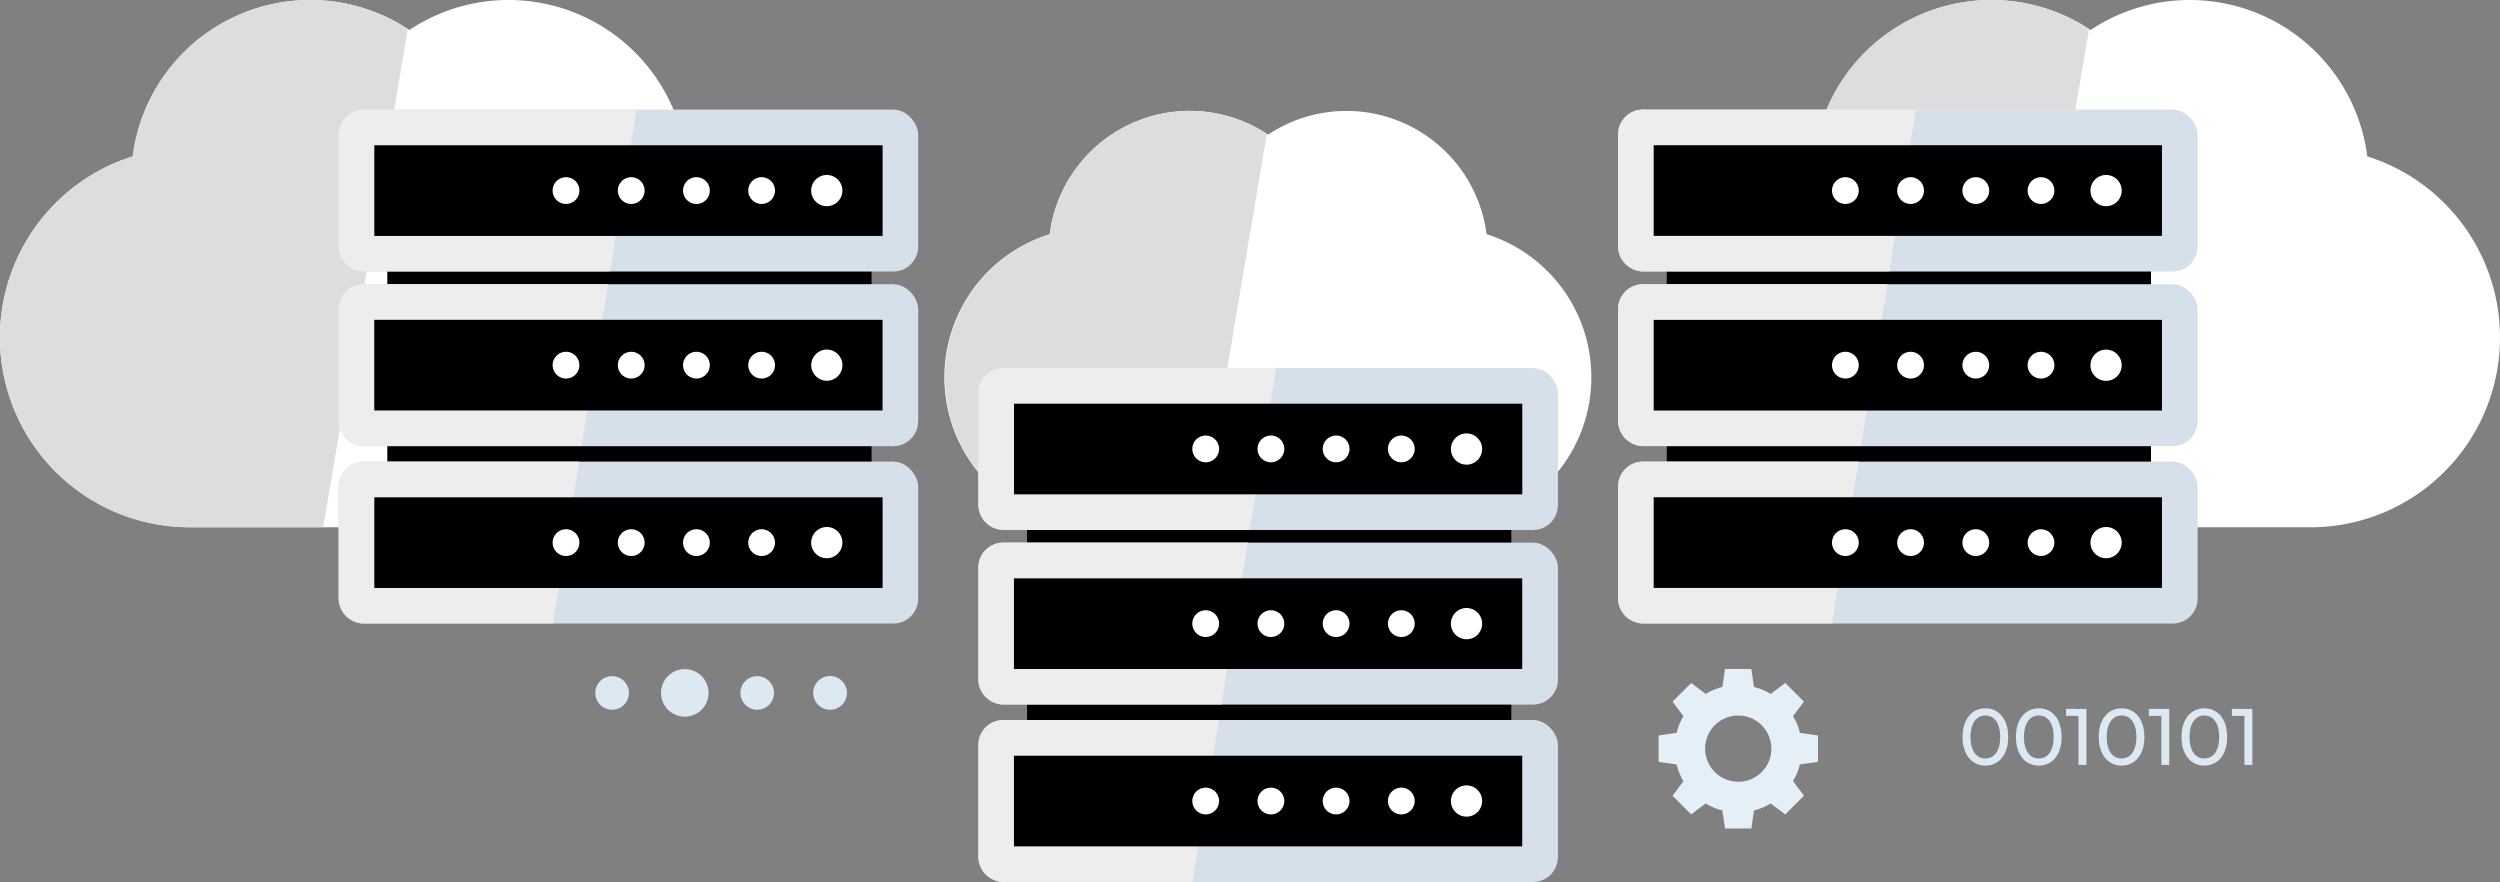 <svg xmlns="http://www.w3.org/2000/svg" viewBox="0 0 401.8 141.76"><rect x="0" y="0" width="401.8" height="141.76" fill="#808080" stroke="none"/><defs><style>.cls-1{fill:#fff;}.cls-2{fill:#ddd;}.cls-3{fill:#d6e0ea;}.cls-4{fill:#ededed;}.cls-5{fill:#e4eff7;}.cls-6{fill:#dde9f2;}</style></defs><title>cloud</title><g id="Camada_2" data-name="Camada 2"><g id="Layer_1" data-name="Layer 1"><path class="cls-1" d="M131.59,54.23a30.52,30.52,0,0,0-21.33-29.1A28.76,28.76,0,0,0,65.79,4.82,28.75,28.75,0,0,0,21.33,25.13a30.51,30.51,0,0,0,9.18,59.61h71.25v0A30.49,30.49,0,0,0,131.59,54.23Z"/><path class="cls-2" d="M65.54,4.66A28.75,28.75,0,0,0,21.33,25.13a30.51,30.51,0,0,0,9.18,59.61H51.94Z"/><rect x="62.25" y="69.83" width="77.83" height="5.79"/><rect x="62.25" y="41.76" width="77.83" height="5.79"/><rect class="cls-3" x="54.42" y="74.19" width="93.15" height="26.03" rx="4.01"/><path class="cls-4" d="M93.08,74.19l-4.24,26H58.43a4,4,0,0,1-4-4v-18a4,4,0,0,1,4-4Z"/><rect x="93.72" y="46.36" width="14.57" height="81.69" transform="translate(188.21 -13.79) rotate(90)"/><path class="cls-1" d="M135.39,87.21a2.51,2.51,0,1,1-2.5-2.51A2.5,2.5,0,0,1,135.39,87.21Z"/><path class="cls-1" d="M124.56,87.21a2.15,2.15,0,1,1-2.15-2.15A2.16,2.16,0,0,1,124.56,87.21Z"/><path class="cls-1" d="M114.08,87.21a2.15,2.15,0,1,1-2.15-2.15A2.16,2.16,0,0,1,114.08,87.21Z"/><path class="cls-1" d="M103.6,87.21a2.15,2.15,0,1,1-2.15-2.15A2.15,2.15,0,0,1,103.6,87.21Z"/><path class="cls-1" d="M93.12,87.21A2.15,2.15,0,1,1,91,85.06,2.15,2.15,0,0,1,93.12,87.21Z"/><rect class="cls-3" x="54.42" y="45.68" width="93.15" height="26.03" rx="4.01"/><path class="cls-4" d="M97.72,45.68l-4.24,26H58.43a4,4,0,0,1-4-4v-18a4,4,0,0,1,4-4Z"/><rect x="93.71" y="17.85" width="14.57" height="81.69" transform="translate(159.69 -42.31) rotate(90)"/><rect class="cls-3" x="54.42" y="17.61" width="93.15" height="26.03" rx="4.01"/><path class="cls-4" d="M102.3,17.61l-4.24,26H58.43a4,4,0,0,1-4-4v-18a4,4,0,0,1,4-4Z"/><rect x="93.72" y="-10.22" width="14.57" height="81.69" transform="translate(131.63 -70.37) rotate(90)"/><circle class="cls-1" cx="132.89" cy="58.69" r="2.51"/><path class="cls-1" d="M124.56,58.69a2.15,2.15,0,1,1-2.15-2.15A2.15,2.15,0,0,1,124.56,58.69Z"/><path class="cls-1" d="M114.08,58.69a2.15,2.15,0,1,1-2.15-2.15A2.15,2.15,0,0,1,114.08,58.69Z"/><path class="cls-1" d="M103.6,58.69a2.15,2.15,0,1,1-2.15-2.15A2.15,2.15,0,0,1,103.6,58.69Z"/><path class="cls-1" d="M93.12,58.69A2.15,2.15,0,1,1,91,56.54,2.15,2.15,0,0,1,93.12,58.69Z"/><path class="cls-1" d="M135.39,30.63a2.51,2.51,0,1,1-2.5-2.51A2.51,2.51,0,0,1,135.39,30.63Z"/><path class="cls-1" d="M124.56,30.63a2.15,2.15,0,1,1-2.15-2.15A2.15,2.15,0,0,1,124.56,30.63Z"/><path class="cls-1" d="M114.08,30.63a2.15,2.15,0,1,1-2.15-2.15A2.15,2.15,0,0,1,114.08,30.63Z"/><path class="cls-1" d="M103.6,30.63a2.15,2.15,0,1,1-2.15-2.15A2.15,2.15,0,0,1,103.6,30.63Z"/><path class="cls-1" d="M93.12,30.63A2.15,2.15,0,1,1,91,28.48,2.15,2.15,0,0,1,93.12,30.63Z"/><path class="cls-1" d="M255.76,60.64a24.08,24.08,0,0,0-16.84-23,22.7,22.7,0,0,0-35.11-16,22.69,22.69,0,0,0-35.1,16A24.09,24.09,0,0,0,176,84.73H232.2A24.08,24.08,0,0,0,255.76,60.64Z"/><path class="cls-2" d="M203.61,21.5a22.69,22.69,0,0,0-34.9,16.17A24.09,24.09,0,0,0,176,84.73h16.93Z"/><rect x="165.07" y="111.36" width="77.83" height="5.79"/><rect x="165.07" y="83.3" width="77.83" height="5.79"/><rect class="cls-3" x="157.24" y="115.72" width="93.15" height="26.03" rx="4.01"/><path class="cls-4" d="M195.89,115.73l-4.24,26H161.24a4,4,0,0,1-4-4v-18a4,4,0,0,1,4-4Z"/><rect x="196.53" y="87.9" width="14.57" height="81.69" transform="translate(332.55 -75.07) rotate(90)"/><path class="cls-1" d="M238.21,128.74a2.51,2.51,0,1,1-2.51-2.51A2.51,2.51,0,0,1,238.21,128.74Z"/><path class="cls-1" d="M227.37,128.74a2.15,2.15,0,1,1-2.15-2.15A2.15,2.15,0,0,1,227.37,128.74Z"/><path class="cls-1" d="M216.89,128.74a2.15,2.15,0,1,1-2.15-2.15A2.15,2.15,0,0,1,216.89,128.74Z"/><path class="cls-1" d="M206.41,128.74a2.15,2.15,0,1,1-2.15-2.15A2.15,2.15,0,0,1,206.41,128.74Z"/><path class="cls-1" d="M195.93,128.74a2.15,2.15,0,1,1-2.15-2.15A2.15,2.15,0,0,1,195.93,128.74Z"/><rect class="cls-3" x="157.24" y="87.21" width="93.15" height="26.03" rx="4.01"/><path class="cls-4" d="M200.53,87.21l-4.23,26H161.24a4,4,0,0,1-4-4v-18a4,4,0,0,1,4-4Z"/><rect x="196.53" y="59.39" width="14.57" height="81.69" transform="translate(304.04 -103.58) rotate(90)"/><rect class="cls-3" x="157.24" y="59.15" width="93.15" height="26.03" rx="4.01"/><path class="cls-4" d="M205.11,59.14l-4.24,26H161.24a4,4,0,0,1-4-4v-18a4,4,0,0,1,4-4Z"/><rect x="196.53" y="31.32" width="14.57" height="81.69" transform="translate(275.98 -131.65) rotate(90)"/><path class="cls-1" d="M238.21,100.23a2.51,2.51,0,1,1-2.51-2.51A2.52,2.52,0,0,1,238.21,100.23Z"/><path class="cls-1" d="M227.37,100.23a2.15,2.15,0,1,1-2.15-2.15A2.15,2.15,0,0,1,227.37,100.23Z"/><path class="cls-1" d="M216.89,100.23a2.15,2.15,0,1,1-2.15-2.15A2.15,2.15,0,0,1,216.89,100.23Z"/><path class="cls-1" d="M206.41,100.23a2.15,2.15,0,1,1-2.15-2.15A2.15,2.15,0,0,1,206.41,100.23Z"/><path class="cls-1" d="M195.93,100.23a2.15,2.15,0,1,1-2.15-2.15A2.15,2.15,0,0,1,195.93,100.23Z"/><path class="cls-1" d="M238.21,72.16a2.51,2.51,0,1,1-2.51-2.5A2.51,2.51,0,0,1,238.21,72.16Z"/><path class="cls-1" d="M227.37,72.16A2.15,2.15,0,1,1,225.22,70,2.15,2.15,0,0,1,227.37,72.16Z"/><path class="cls-1" d="M216.89,72.16A2.15,2.15,0,1,1,214.74,70,2.15,2.15,0,0,1,216.89,72.16Z"/><path class="cls-1" d="M206.41,72.16A2.15,2.15,0,1,1,204.26,70,2.15,2.15,0,0,1,206.41,72.16Z"/><path class="cls-1" d="M195.93,72.16A2.15,2.15,0,1,1,193.78,70,2.15,2.15,0,0,1,195.93,72.16Z"/><path class="cls-1" d="M401.8,54.23a30.52,30.52,0,0,0-21.33-29.1A28.76,28.76,0,0,0,336,4.82a28.75,28.75,0,0,0-44.46,20.31,30.51,30.51,0,0,0,9.18,59.61H372l0,0A30.49,30.49,0,0,0,401.8,54.23Z"/><path class="cls-2" d="M335.75,4.66a28.75,28.75,0,0,0-44.21,20.47,30.51,30.51,0,0,0,9.18,59.61h21.43Z"/><rect x="267.88" y="69.83" width="77.83" height="5.79"/><rect x="267.88" y="41.76" width="77.83" height="5.79"/><rect class="cls-3" x="260.05" y="74.19" width="93.15" height="26.03" rx="4.01"/><path class="cls-4" d="M298.7,74.19l-4.24,26h-30.4a4,4,0,0,1-4-4v-18a4,4,0,0,1,4-4Z"/><rect x="299.34" y="46.36" width="14.57" height="81.69" transform="translate(393.83 -219.42) rotate(90)"/><path class="cls-1" d="M341,87.21a2.51,2.51,0,1,1-2.51-2.51A2.5,2.5,0,0,1,341,87.21Z"/><circle class="cls-1" cx="328.03" cy="87.21" r="2.15"/><path class="cls-1" d="M319.7,87.21a2.15,2.15,0,1,1-2.15-2.15A2.15,2.15,0,0,1,319.7,87.21Z"/><path class="cls-1" d="M309.22,87.21a2.15,2.15,0,1,1-2.15-2.15A2.15,2.15,0,0,1,309.22,87.21Z"/><path class="cls-1" d="M298.74,87.21a2.15,2.15,0,1,1-2.15-2.15A2.15,2.15,0,0,1,298.74,87.21Z"/><rect class="cls-3" x="260.05" y="45.68" width="93.15" height="26.03" rx="4.01"/><path class="cls-4" d="M303.35,45.68l-4.24,26H264.06a4,4,0,0,1-4-4v-18a4,4,0,0,1,4-4Z"/><rect x="299.34" y="17.85" width="14.57" height="81.69" transform="translate(365.32 -247.93) rotate(90)"/><rect class="cls-3" x="260.05" y="17.61" width="93.15" height="26.03" rx="4.01"/><path class="cls-4" d="M307.92,17.61l-4.24,26H264.06a4,4,0,0,1-4-4v-18a4,4,0,0,1,4-4Z"/><rect x="299.34" y="-10.22" width="14.57" height="81.69" transform="translate(337.25 -276) rotate(90)"/><path class="cls-1" d="M341,58.69a2.51,2.51,0,1,1-2.51-2.5A2.51,2.51,0,0,1,341,58.69Z"/><path class="cls-1" d="M330.18,58.69A2.15,2.15,0,1,1,328,56.54,2.15,2.15,0,0,1,330.18,58.69Z"/><path class="cls-1" d="M319.7,58.69a2.15,2.15,0,1,1-2.15-2.15A2.15,2.15,0,0,1,319.7,58.69Z"/><path class="cls-1" d="M309.22,58.69a2.15,2.15,0,1,1-2.15-2.15A2.15,2.15,0,0,1,309.22,58.69Z"/><path class="cls-1" d="M298.74,58.69a2.15,2.15,0,1,1-2.15-2.15A2.15,2.15,0,0,1,298.74,58.69Z"/><path class="cls-1" d="M341,30.63a2.51,2.51,0,1,1-2.51-2.51A2.51,2.51,0,0,1,341,30.63Z"/><path class="cls-1" d="M330.18,30.63A2.15,2.15,0,1,1,328,28.48,2.15,2.15,0,0,1,330.18,30.63Z"/><path class="cls-1" d="M319.7,30.63a2.15,2.15,0,1,1-2.15-2.15A2.15,2.15,0,0,1,319.7,30.63Z"/><path class="cls-1" d="M309.22,30.63a2.15,2.15,0,1,1-2.15-2.15A2.15,2.15,0,0,1,309.22,30.63Z"/><path class="cls-1" d="M298.74,30.63a2.15,2.15,0,1,1-2.15-2.15A2.15,2.15,0,0,1,298.74,30.63Z"/><path class="cls-5" d="M292.19,122.45V118.2l-2.91-.42a9,9,0,0,0-1.11-2.67l1.76-2.34-3-3-2.36,1.76a9.14,9.14,0,0,0-2.67-1.11l-.42-2.9h-4.24l-.42,2.9a9.31,9.31,0,0,0-2.68,1.11l-2.33-1.76-3,3,1.76,2.34a9,9,0,0,0-1.1,2.67l-2.9.42v4.25l2.9.41a9.19,9.19,0,0,0,1.1,2.69l-1.76,2.34,3,3,2.33-1.76a9.06,9.06,0,0,0,2.68,1.12l.42,2.9h4.24l.42-2.9a8.9,8.9,0,0,0,2.67-1.12l2.36,1.76,3-3-1.76-2.35a9.38,9.38,0,0,0,1.11-2.68Zm-12.81,3.19a5.32,5.32,0,1,1,5.31-5.31A5.3,5.3,0,0,1,279.38,125.64Z"/><path class="cls-6" d="M315.42,118.45c0-2.94,1.57-4.61,3.67-4.61s3.67,1.67,3.67,4.61-1.57,4.6-3.67,4.6S315.42,121.38,315.42,118.45Zm6.05,0c0-2.31-1-3.46-2.38-3.46s-2.39,1.15-2.39,3.46,1,3.45,2.39,3.45S321.47,120.75,321.47,118.45Z"/><path class="cls-6" d="M324,118.45c0-2.94,1.57-4.61,3.68-4.61s3.66,1.67,3.66,4.61-1.57,4.6-3.66,4.6S324,121.38,324,118.45Zm6.06,0c0-2.31-1-3.46-2.38-3.46s-2.39,1.15-2.39,3.46,1,3.45,2.39,3.45S330.06,120.75,330.06,118.45Z"/><path class="cls-6" d="M335.33,113.94v9h-1.27v-7.89h-2v-1.12Z"/><path class="cls-6" d="M337.31,118.45c0-2.94,1.56-4.61,3.67-4.61s3.67,1.67,3.67,4.61-1.57,4.6-3.67,4.6S337.31,121.38,337.31,118.45Zm6.05,0c0-2.31-1-3.46-2.38-3.46s-2.39,1.15-2.39,3.46,1,3.45,2.39,3.45S343.36,120.75,343.36,118.45Z"/><path class="cls-6" d="M348.64,113.94v9h-1.27v-7.89h-2v-1.12Z"/><path class="cls-6" d="M350.61,118.45c0-2.94,1.57-4.61,3.68-4.61s3.66,1.67,3.66,4.61-1.56,4.6-3.66,4.6S350.61,121.38,350.61,118.45Zm6.06,0c0-2.31-1-3.46-2.38-3.46s-2.39,1.15-2.39,3.46,1,3.45,2.39,3.45S356.67,120.75,356.67,118.45Z"/><path class="cls-6" d="M362,113.94v9h-1.28v-7.89h-2v-1.12Z"/><path class="cls-6" d="M130.7,111.36a2.71,2.71,0,1,1,2.71,2.71A2.7,2.7,0,0,1,130.7,111.36Z"/><path class="cls-6" d="M119,111.36a2.7,2.7,0,1,1,2.7,2.71A2.7,2.7,0,0,1,119,111.36Z"/><path class="cls-6" d="M106.24,111.36a3.82,3.82,0,1,1,3.82,3.82A3.82,3.82,0,0,1,106.24,111.36Z"/><path class="cls-6" d="M95.68,111.36a2.7,2.7,0,1,1,2.7,2.71A2.7,2.7,0,0,1,95.68,111.36Z"/></g></g></svg>
